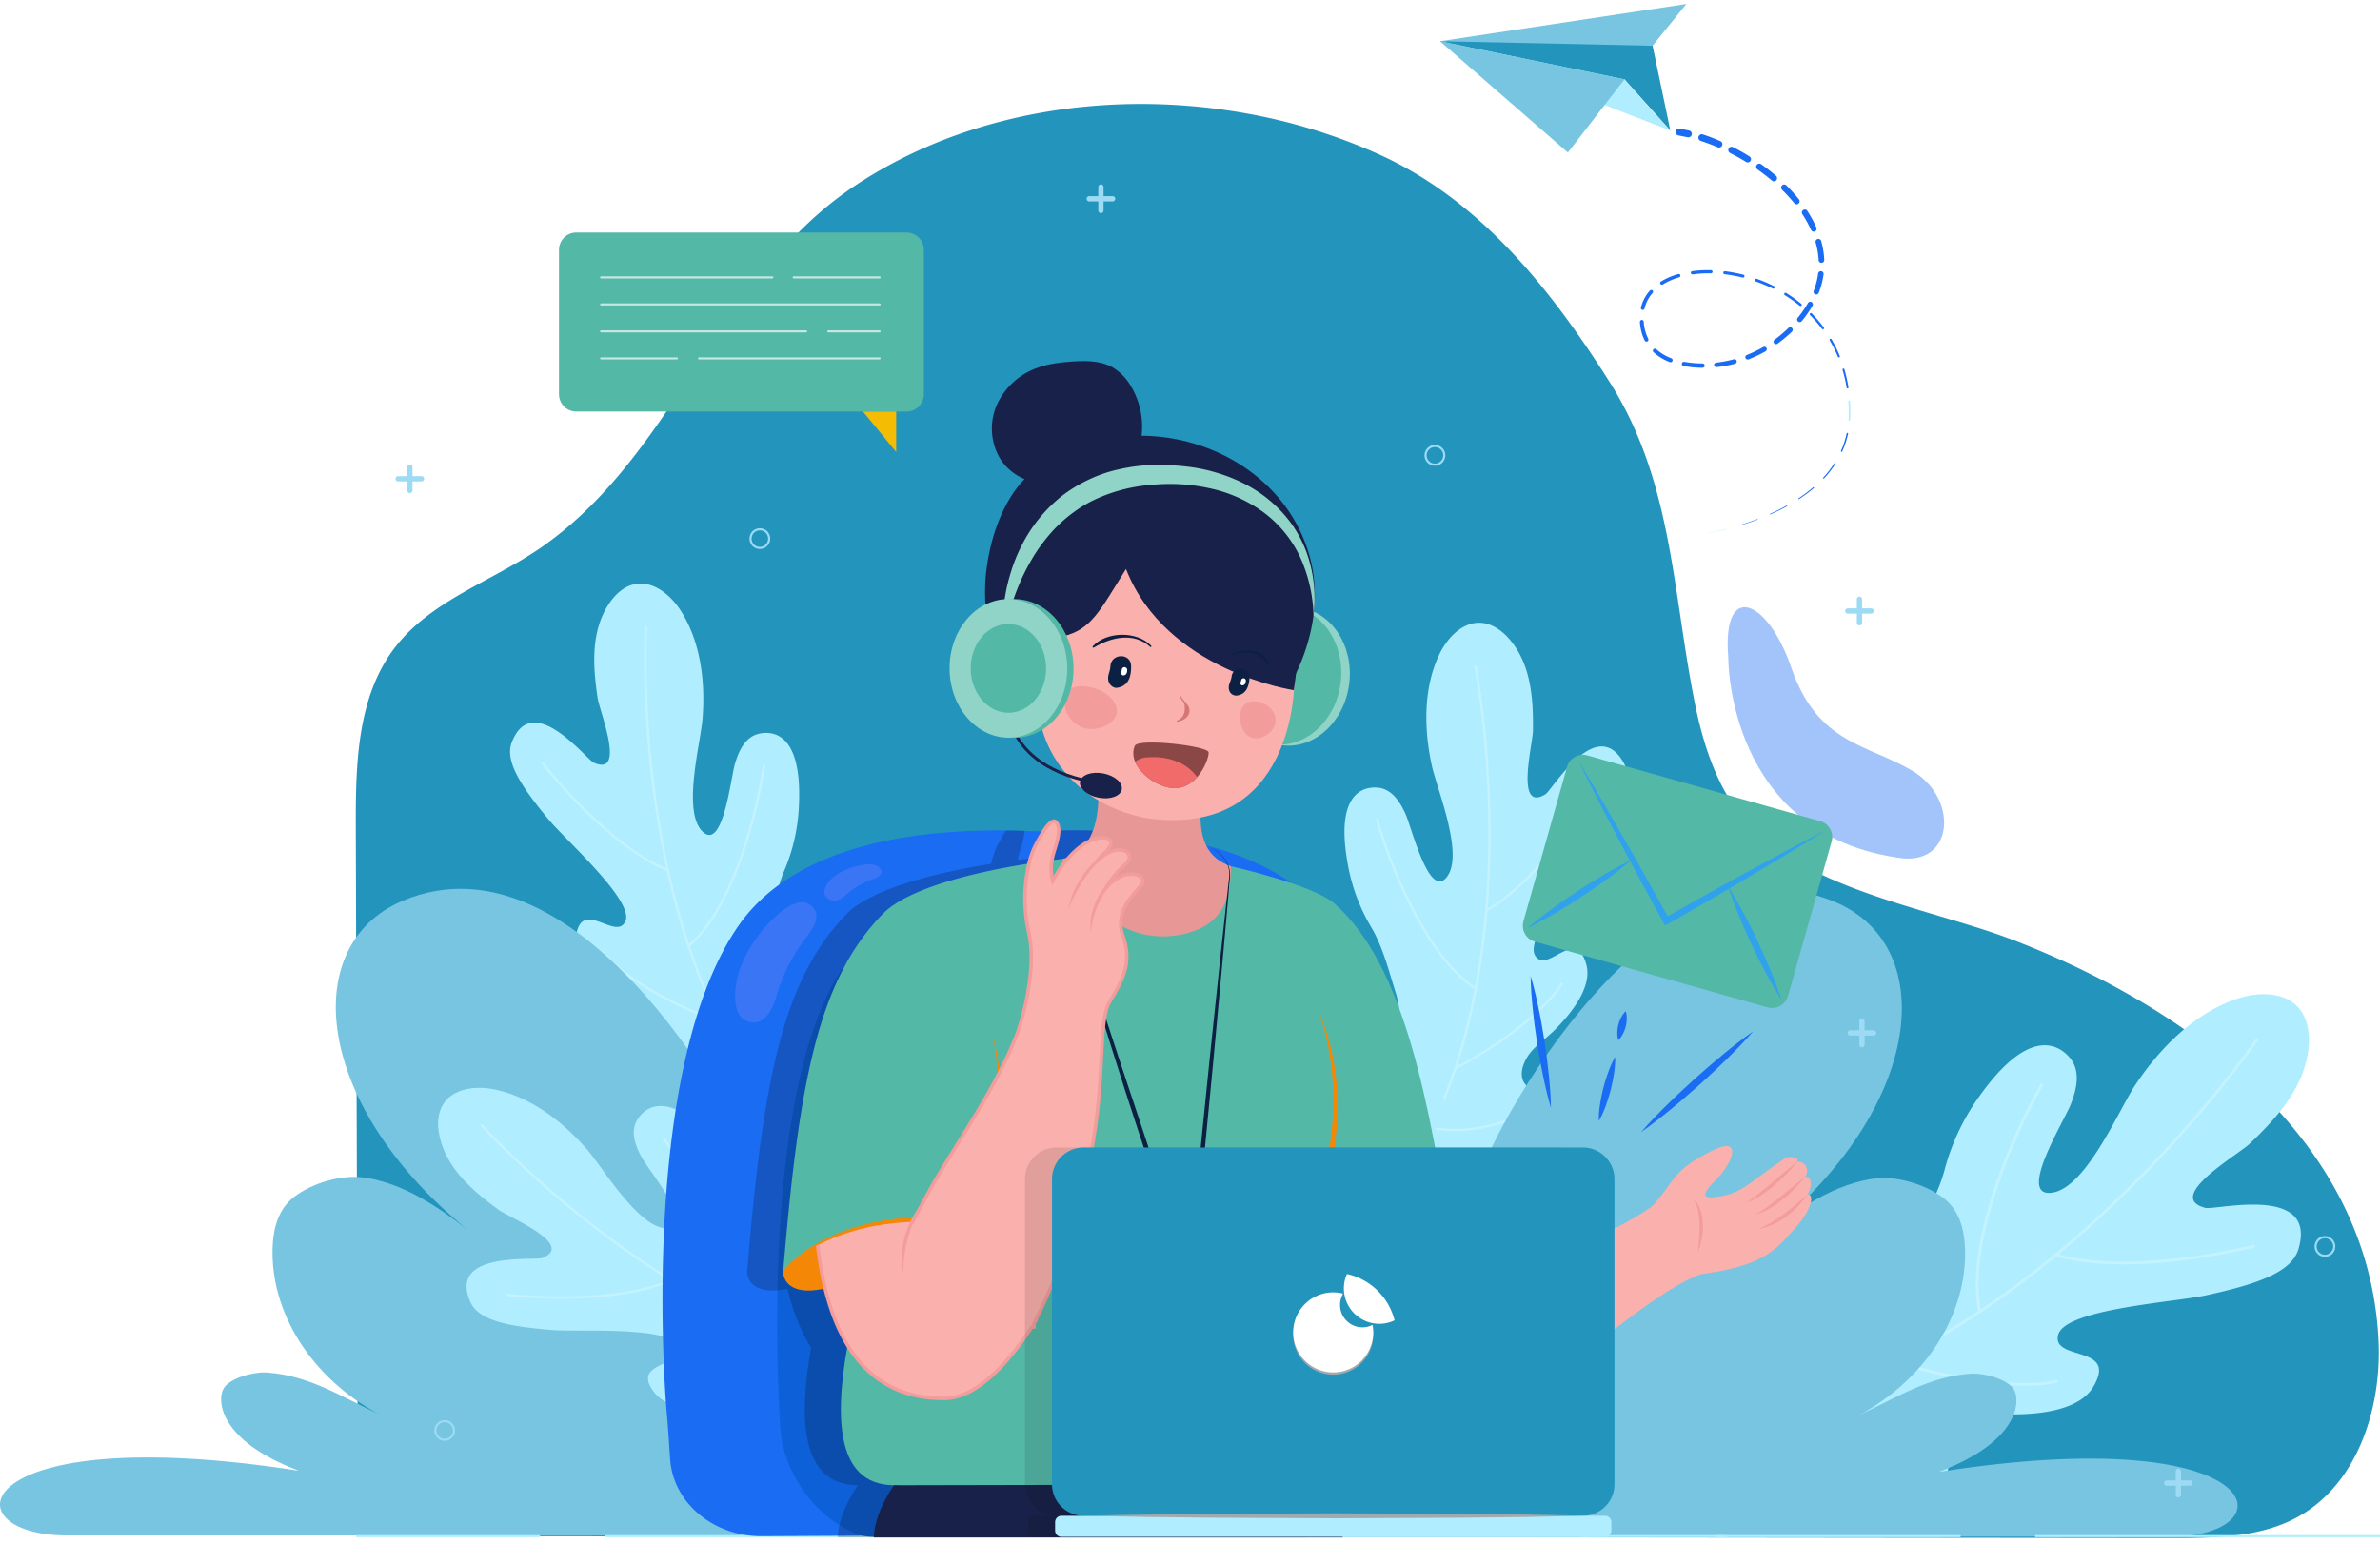 <svg xmlns="http://www.w3.org/2000/svg" xmlns:xlink="http://www.w3.org/1999/xlink" width="1125" height="730" viewBox="0 0 1125 730">
  <rect x="0" y="0" width="1125" height="730" fill="#333333" stroke="none"/>
  <defs>
    <clipPath id="clip-path">
      <rect id="Rectangle_574" data-name="Rectangle 574" width="206.689" height="202.264" fill="none"/>
    </clipPath>
    <clipPath id="clip-path-2">
      <rect id="Rectangle_575" data-name="Rectangle 575" width="106.19" height="221.76" fill="none"/>
    </clipPath>
    <clipPath id="clip-path-3">
      <rect id="Rectangle_576" data-name="Rectangle 576" width="107.288" height="219.091" fill="none"/>
    </clipPath>
    <clipPath id="clip-path-4">
      <rect id="Rectangle_577" data-name="Rectangle 577" width="188.813" height="149.167" fill="none"/>
    </clipPath>
    <clipPath id="clip-path-5">
      <rect id="Rectangle_578" data-name="Rectangle 578" width="102.323" height="118.833" fill="#1a6cf3"/>
    </clipPath>
    <clipPath id="clip-path-6">
      <rect id="Rectangle_581" data-name="Rectangle 581" width="38.446" height="56.842" fill="none"/>
    </clipPath>
    <clipPath id="clip-path-7">
      <rect id="Rectangle_582" data-name="Rectangle 582" width="26.983" height="17.219" fill="none"/>
    </clipPath>
    <clipPath id="clip-path-8">
      <rect id="Rectangle_583" data-name="Rectangle 583" width="315.946" height="334.271" fill="none"/>
    </clipPath>
    <clipPath id="clip-path-9">
      <rect id="Rectangle_586" data-name="Rectangle 586" width="265.872" height="184.085" fill="none"/>
    </clipPath>
    <clipPath id="clip-path-10">
      <rect id="Rectangle_584" data-name="Rectangle 584" width="23.949" height="23.547" fill="none"/>
    </clipPath>
    <clipPath id="clip-path-11">
      <rect id="Rectangle_585" data-name="Rectangle 585" width="37.853" height="37.838" fill="none"/>
    </clipPath>
    <clipPath id="clip-path-12">
      <path id="Path_2520" data-name="Path 2520" d="M211.549,332.4h0Z" transform="translate(-211.549 -332.399)" fill="none"/>
    </clipPath>
    <clipPath id="clip-path-13">
      <rect id="Rectangle_587" data-name="Rectangle 587" width="23.947" height="23.547" fill="none"/>
    </clipPath>
    <clipPath id="clip-path-15">
      <rect id="Rectangle_589" data-name="Rectangle 589" width="239.111" height="2.357" fill="none"/>
    </clipPath>
    <clipPath id="clip-path-16">
      <rect id="Rectangle_590" data-name="Rectangle 590" width="133.999" height="40.666" fill="none" stroke="#fff" stroke-width="1"/>
    </clipPath>
    <clipPath id="clip-Contactus_banner">
      <rect width="1125" height="730"/>
    </clipPath>
  </defs>
  <g id="Contactus_banner" clip-path="url(#clip-Contactus_banner)">
    <rect width="1125" height="730" fill="#fff"/>
    <g id="Group_985" data-name="Group 985" transform="translate(-13332.9 55.017)">
      <path id="Path_2392" data-name="Path 2392" d="M988.03,720.37a61.933,61.933,0,0,1-8.12,3.667c-12.145,4.524-25.456,5.644-38.7,5.906-3.905.1-7.811.1-11.668.1l-857.894-.929q-.5-167.776-1.024-335.528c-.071-29.528.619-61.509,18.741-84.823,17.407-22.408,46.674-31.314,69.844-47.65C222.127,216.744,241.892,133.8,306.568,90.773,359.6,55.505,427.8,45.218,490.93,56.482A266.912,266.912,0,0,1,554.3,75.961c48.1,21.765,81.179,63.891,108.779,107.255,29.576,46.46,29.79,97.444,40.078,150.047,3.429,17.622,8.573,35.244,18.479,50.222,25.956,39.244,91.347,47.984,132.806,64.01,81.941,31.648,168.216,93.491,172.336,189.863,1.357,32.172-10.383,67.772-38.744,83.013" transform="translate(13430.454 -57.998)" fill="#2394bc"/>
      <rect id="Rectangle_573" data-name="Rectangle 573" width="956.256" height="677.912" transform="translate(13501.076 -5.871)" fill="none"/>
      <path id="Path_2393" data-name="Path 2393" d="M419.948,376.992c11.564-8.082,23.542-16.622,30.2-29.059,6.165-11.528,13.762-23.911,17.029-36.568a105.8,105.8,0,0,1,16.924-35.12c23.956-33.281,37.668-22.6,42.083-17.388,4.336,5.125,4.353,12.276.464,22.113-3.129,7.911-24.394,42.066-10.159,41.823,16.474-.286,32.577-38.6,40.256-50.358,11.492-17.586,28.092-34.5,48.362-41.375,9.992-3.391,22.6-3.574,29.431,4.467,4.089,4.813,5.134,11.573,4.617,17.869-1.56,18.958-14.752,33.627-27.9,46.143-5.5,5.232-40.444,25.283-20.989,30.326,4.646,1.205,53.27-11.409,44,19.567-3.265,10.909-19.484,16.493-43.678,21.777-15.109,3.3-67.075,6.461-69.925,18.858s28.69,4.348,16.6,24.48c-6.773,11.278-26.228,13.05-38.849,12.921-6-.06-11.976-1.317-17.969-.986-7.111.391-17.341,4.384-15.9,13.24.626,3.867,3.732,7.015,4.232,10.9.507,3.946-1.893,7.842-5.17,10.1s-7.289,3.158-11.23,3.71c-25.266,3.548-51.11-5.351-72.073-19.894s-37.649-34.384-52.963-54.789" transform="translate(13785.054 186.117)" fill="#b0eeff"/>
      <g id="Group_934" data-name="Group 934" transform="translate(14194.46 435.094)" opacity="0.25">
        <g id="Group_933" data-name="Group 933">
          <g id="Group_932" data-name="Group 932" clip-path="url(#clip-path)">
            <path id="Path_2394" data-name="Path 2394" d="M557.166,237.962S478.623,352.4,368.861,397.256" transform="translate(-352.044 -236.393)" fill="none" stroke="#fff" stroke-linecap="round" stroke-linejoin="round" stroke-width="1.317"/>
            <path id="Path_2395" data-name="Path 2395" d="M501.723,278.878s-56.754,14.6-93.664,4.179" transform="translate(-297.899 -179.875)" fill="none" stroke="#fff" stroke-linecap="round" stroke-linejoin="round" stroke-width="1.317"/>
            <path id="Path_2396" data-name="Path 2396" d="M423.022,246.821c-10.778,18.677-36.41,72.754-29.345,107.312" transform="translate(-319.442 -224.156)" fill="none" stroke="#fff" stroke-linecap="round" stroke-linejoin="round" stroke-width="1.317"/>
            <path id="Path_2397" data-name="Path 2397" d="M452.8,311.181s-22.9,7.134-76.917-9.461" transform="translate(-342.347 -148.323)" fill="none" stroke="#fff" stroke-linecap="round" stroke-linejoin="round" stroke-width="1.317"/>
            <path id="Path_2398" data-name="Path 2398" d="M408.652,339.623s-28.614-6.9-46.2-31.1" transform="translate(-360.89 -138.928)" fill="none" stroke="#fff" stroke-linecap="round" stroke-linejoin="round" stroke-width="1.317"/>
          </g>
        </g>
      </g>
      <path id="Path_2399" data-name="Path 2399" d="M303.742,364.783c1.919-11.561,3.81-23.639.29-34.82-3.26-10.359-6.2-22.068-11.818-31.362A87.962,87.962,0,0,1,281.2,268.142c-5.844-33.562,8.468-35.5,14.128-35.091,5.563.4,9.821,4.546,13.4,12.573,2.879,6.456,10.8,38.932,18.929,30.336,9.406-9.949-3.989-41.773-6.506-53.168-3.767-17.043-4.165-36.729,3.532-52.763,3.793-7.9,11.011-15.5,19.755-14.881,5.234.369,9.856,3.677,13.292,7.644,10.354,11.942,11.4,28.3,11.187,43.383-.088,6.306-8.487,38.708,5.813,30.088,3.415-2.06,24.18-38.265,37.187-14.759,4.582,8.28-1.529,21.156-12.45,38.594-6.82,10.89-35.144,43.583-29.438,52.482s19.255-14.512,24.187,4.365c2.76,10.575-7.494,23.161-14.9,30.578-3.524,3.529-7.742,6.346-11.028,10.1-3.9,4.451-7.475,12.845-1.381,17.138,2.662,1.874,6.337,1.86,8.935,3.822,2.638,1.993,3.555,5.682,3,8.942s-2.362,6.163-4.325,8.825c-12.573,17.065-32.879,27.242-53.7,31.236S278.52,429.96,257.5,427.2" transform="translate(13688.594 84.261)" fill="#b0eeff"/>
      <g id="Group_937" data-name="Group 937" transform="translate(13982.539 258.715)" opacity="0.25">
        <g id="Group_936" data-name="Group 936">
          <g id="Group_935" data-name="Group 935" clip-path="url(#clip-path-2)">
            <path id="Path_2400" data-name="Path 2400" d="M301.475,163.783s22.313,113.141-14.833,204.389" transform="translate(-253.694 -162.478)" fill="none" stroke="#fff" stroke-linecap="round" stroke-linejoin="round" stroke-width="1.094"/>
            <path id="Path_2401" data-name="Path 2401" d="M346.985,187.883s-24.311,42.185-51.948,58.049" transform="translate(-242.098 -129.188)" fill="none" stroke="#fff" stroke-linecap="round" stroke-linejoin="round" stroke-width="1.094"/>
            <path id="Path_2402" data-name="Path 2402" d="M273.353,194.252c4.827,17.255,22.046,63.9,46.671,79.786" transform="translate(-272.05 -120.391)" fill="none" stroke="#fff" stroke-linecap="round" stroke-linejoin="round" stroke-width="1.094"/>
            <path id="Path_2403" data-name="Path 2403" d="M339.176,226.75S330.1,244.5,288.859,266.928" transform="translate(-250.632 -75.501)" fill="none" stroke="#fff" stroke-linecap="round" stroke-linejoin="round" stroke-width="1.094"/>
            <path id="Path_2404" data-name="Path 2404" d="M330.412,251.615S309.685,264.6,285.1,260.974" transform="translate(-255.827 -41.154)" fill="none" stroke="#fff" stroke-linecap="round" stroke-linejoin="round" stroke-width="1.094"/>
          </g>
        </g>
      </g>
      <path id="Path_2405" data-name="Path 2405" d="M319.635,346.318c4.655-21.715,83.713-168.678,168.931-132.43,50.62,21.532,41.516,100.82-37.551,160.72,15.519-12.361,33.441-26.38,54.616-29.843,11.44-1.869,25.44,2.467,34.01,8.982,7.625,5.8,9.866,14.955,10.218,23.5,1.281,31.069-18.384,62.171-50.024,79.119,17.488-8.047,32.641-18.124,52.6-19.536,6.484-.46,17.477,2.6,20.479,7.356,3.265,5.179,3.036,24.587-35.46,39.08,156.919-24.511,166.073,30.581,109.667,30.581H274.352" transform="translate(13711.869 157.543)" fill="#77c5e1"/>
      <path id="Path_2406" data-name="Path 2406" d="M228.382,349.956c-3.446-11.2-6.93-22.918-4.934-34.47,1.85-10.7,3.2-22.7,7.53-32.657a87.954,87.954,0,0,0,6.856-31.657c1.312-34.043-13.128-34.053-18.684-32.893-5.46,1.141-9.125,5.815-11.6,14.247-1.993,6.782-5.513,40.028-14.714,32.593-10.649-8.606-1.619-41.935-.645-53.563,1.46-17.393-.774-36.956-10.54-51.82-4.815-7.325-12.981-13.888-21.563-12.109-5.139,1.062-9.278,4.958-12.157,9.347-8.666,13.216-7.52,29.569-5.3,44.488.929,6.237,13.578,37.23-1.746,30.593-3.66-1.584-29.069-34.7-38.825-9.663-3.434,8.816,4.339,20.76,17.491,36.587,8.211,9.882,40.642,38.506,36.175,48.086s-21.02-11.814-23.387,7.554c-1.326,10.849,10.516,21.951,18.848,28.316,3.965,3.027,8.518,5.256,12.278,8.535,4.458,3.891,9.118,11.733,3.653,16.8-2.388,2.215-6.032,2.691-8.344,4.982-2.35,2.327-2.767,6.106-1.776,9.259s3.162,5.8,5.463,8.173c14.738,15.233,36.217,22.611,57.383,23.792s42.235-3.286,62.7-8.832" transform="translate(13472.755 73.513)" fill="#b0eeff"/>
      <g id="Group_940" data-name="Group 940" transform="translate(13588.031 239.9)" opacity="0.25">
        <g id="Group_939" data-name="Group 939">
          <g id="Group_938" data-name="Group 938" clip-path="url(#clip-path-3)">
            <path id="Path_2407" data-name="Path 2407" d="M128.438,155.881s-7.018,115.108,41.971,200.581" transform="translate(-78.197 -154.578)" fill="none" stroke="#fff" stroke-linecap="round" stroke-linejoin="round" stroke-width="1.094"/>
            <path id="Path_2408" data-name="Path 2408" d="M107.685,182.965s29.721,38.565,59.228,50.6" transform="translate(-106.382 -117.167)" fill="none" stroke="#fff" stroke-linecap="round" stroke-linejoin="round" stroke-width="1.094"/>
            <path id="Path_2409" data-name="Path 2409" d="M172.3,183.474c-2.481,17.743-13.324,66.27-35.61,85.3" transform="translate(-66.316 -116.464)" fill="none" stroke="#fff" stroke-linecap="round" stroke-linejoin="round" stroke-width="1.094"/>
            <path id="Path_2410" data-name="Path 2410" d="M119.672,220.569s11.361,16.376,55.228,33.105" transform="translate(-89.825 -65.224)" fill="none" stroke="#fff" stroke-linecap="round" stroke-linejoin="round" stroke-width="1.094"/>
            <path id="Path_2411" data-name="Path 2411" d="M128.8,244.43s22.272,10.1,46.157,3.229" transform="translate(-77.217 -32.264)" fill="none" stroke="#fff" stroke-linecap="round" stroke-linejoin="round" stroke-width="1.094"/>
          </g>
        </g>
      </g>
      <path id="Path_2412" data-name="Path 2412" d="M359.1,346.088c-4.656-21.715-83.713-168.681-168.931-132.43-50.62,21.532-41.516,100.82,37.551,160.72C212.2,362.014,194.276,348,173.1,344.535c-11.44-1.869-25.44,2.467-34.01,8.982-7.623,5.8-9.866,14.955-10.218,23.5-1.281,31.069,18.384,62.172,50.022,79.119-17.486-8.046-32.641-18.124-52.6-19.536-6.484-.46-17.477,2.6-20.479,7.356-3.265,5.179-3.036,24.587,35.46,39.08C-15.643,458.522-24.8,513.613,31.61,513.613H404.379" transform="translate(13332.9 157.224)" fill="#77c5e1"/>
      <path id="Path_2413" data-name="Path 2413" d="M281.81,347.794c-10.416-5.375-21.225-11.083-28.081-20.589-6.353-8.809-13.978-18.165-18.069-28.226a87.881,87.881,0,0,0-17.822-27.047c-23.408-24.756-33.517-14.443-36.575-9.661-3.005,4.7-2.229,10.587,2.062,18.257,3.451,6.17,24.742,31.943,12.992,33.315-13.6,1.588-31.1-28.178-38.72-37.011-11.409-13.212-26.949-25.3-44.4-28.721-8.6-1.686-19-.443-23.739,6.934-2.834,4.415-2.948,10.1-1.826,15.224,3.381,15.44,15.869,26.061,28.081,34.91,5.108,3.7,36.1,16.345,20.641,22.651-3.693,1.507-45.128-3.5-34.067,20.982,3.9,8.62,17.869,11.423,38.377,13.1,12.807,1.048,55.947-2.1,59.666,7.794s-23.144,6.756-10.964,21.994c6.825,8.537,23.042,7.844,33.419,6.344,4.936-.714,9.716-2.41,14.688-2.8,5.9-.462,14.764,1.693,14.562,9.144-.091,3.255-2.3,6.191-2.279,9.447.017,3.308,2.427,6.249,5.375,7.746s6.351,1.793,9.659,1.815c21.2.126,41.494-10.061,57.147-24.359s27.2-32.476,37.551-50.975" transform="translate(13453.031 211.803)" fill="#b0eeff"/>
      <g id="Group_943" data-name="Group 943" transform="translate(13559.321 475.698)" opacity="0.25">
        <g id="Group_942" data-name="Group 942">
          <g id="Group_941" data-name="Group 941" clip-path="url(#clip-path-4)">
            <path id="Path_2414" data-name="Path 2414" d="M95.629,254.9s77.338,85.544,172.684,110.338" transform="translate(-94.326 -253.598)" fill="none" stroke="#fff" stroke-linecap="round" stroke-linejoin="round" stroke-width="1.094"/>
            <path id="Path_2415" data-name="Path 2415" d="M100.6,292.548s48.353,5.741,77.593-6.92" transform="translate(-87.454 -211.155)" fill="none" stroke="#fff" stroke-linecap="round" stroke-linejoin="round" stroke-width="1.094"/>
            <path id="Path_2416" data-name="Path 2416" d="M131.722,257.478c10.942,14.188,38.032,55.882,36.039,85.12" transform="translate(-44.47 -250.039)" fill="none" stroke="#fff" stroke-linecap="round" stroke-linejoin="round" stroke-width="1.094"/>
            <path id="Path_2417" data-name="Path 2417" d="M135.86,315.733s19.651,3.339,62.291-16.3" transform="translate(-38.754 -192.09)" fill="none" stroke="#fff" stroke-linecap="round" stroke-linejoin="round" stroke-width="1.094"/>
            <path id="Path_2418" data-name="Path 2418" d="M159.295,334.268s22.8-8.851,34.6-30.721" transform="translate(-6.383 -186.403)" fill="none" stroke="#fff" stroke-linecap="round" stroke-linejoin="round" stroke-width="1.094"/>
          </g>
        </g>
      </g>
      <g id="Group_946" data-name="Group 946" transform="translate(14149.546 232.039)" opacity="0.4">
        <g id="Group_945" data-name="Group 945">
          <g id="Group_944" data-name="Group 944" clip-path="url(#clip-path-5)">
            <path id="Path_2419" data-name="Path 2419" d="M343.238,175.97s-.791,83.915,82.2,94.745c24.468,2.56,26.43-28.259,5.094-41.156s-45.031-12.495-57.592-49.153c-11.025-32.174-32.805-41.347-29.7-4.436" transform="translate(-342.938 -152.033)" fill="#1a6cf3"/>
          </g>
        </g>
      </g>
      <path id="Path_2420" data-name="Path 2420" d="M334.04,60.287l4.208.838.1.019a1.633,1.633,0,0,0,.648-3.2l-4.408-.907a1.647,1.647,0,0,0-.664,3.227l.01,0Z" transform="translate(13792.339 -51.261)" fill="#1a6cf3"/>
      <path id="Path_2421" data-name="Path 2421" d="M338.23,61.28c2.729.874,5.42,1.886,8.063,3.015a1.583,1.583,0,0,0,1.253-2.908c-2.722-1.181-5.5-2.248-8.323-3.174a1.613,1.613,0,0,0-1,3.065Z" transform="translate(13798.557 -49.701)" fill="#1a6cf3"/>
      <path id="Path_2422" data-name="Path 2422" d="M343.925,63.579q3.851,1.943,7.534,4.2a1.531,1.531,0,0,0,1.61-2.605q-3.772-2.347-7.73-4.379a1.56,1.56,0,1,0-1.424,2.777Z" transform="translate(13806.785 -46.257)" fill="#1a6cf3"/>
      <path id="Path_2423" data-name="Path 2423" d="M349.233,66.716q3.529,2.486,6.83,5.27a1.48,1.48,0,0,0,1.919-2.253q-3.376-2.9-7-5.479a1.51,1.51,0,0,0-1.755,2.458Z" transform="translate(13814.419 -41.633)" fill="#1a6cf3"/>
      <path id="Path_2424" data-name="Path 2424" d="M353.989,70.614a76.811,76.811,0,0,1,5.791,6.349A1.428,1.428,0,0,0,362,75.169a78.759,78.759,0,0,0-5.965-6.63,1.458,1.458,0,1,0-2.057,2.067Z" transform="translate(13821.27 -35.91)" fill="#1a6cf3"/>
      <path id="Path_2425" data-name="Path 2425" d="M357.9,75.271a53.2,53.2,0,0,1,4.12,7.468,1.377,1.377,0,0,0,2.517-1.117,56.13,56.13,0,0,0-4.279-7.887,1.407,1.407,0,1,0-2.362,1.529Z" transform="translate(13826.953 -29.037)" fill="#1a6cf3"/>
      <path id="Path_2426" data-name="Path 2426" d="M360.44,80.654a37.781,37.781,0,0,1,1.4,8.325,1.326,1.326,0,0,0,2.648-.129,40.217,40.217,0,0,0-1.436-8.925,1.355,1.355,0,1,0-2.612.719Z" transform="translate(13830.712 -20.974)" fill="#1a6cf3"/>
      <path id="Path_2427" data-name="Path 2427" d="M362.149,86.46a36.09,36.09,0,0,1-2.081,8.177,1.275,1.275,0,0,0,2.379.917,38.919,38.919,0,0,0,2.288-8.747,1.3,1.3,0,0,0-2.584-.357Z" transform="translate(13830.152 -12.138)" fill="#1a6cf3"/>
      <path id="Path_2428" data-name="Path 2428" d="M361.856,92.017a50.619,50.619,0,0,1-4.867,7.018,1.225,1.225,0,0,0,1.888,1.56,53.471,53.471,0,0,0,5.151-7.33,1.252,1.252,0,0,0-2.167-1.255Z" transform="translate(13825.634 -3.767)" fill="#1a6cf3"/>
      <path id="Path_2429" data-name="Path 2429" d="M359.08,96.791a59.465,59.465,0,0,1-6.549,5.548,1.168,1.168,0,0,0,1.372,1.891,61.627,61.627,0,0,0,6.851-5.72,1.2,1.2,0,0,0-1.667-1.726Z" transform="translate(13819.198 3.225)" fill="#1a6cf3"/>
      <path id="Path_2430" data-name="Path 2430" d="M354.884,100.483a58.947,58.947,0,0,1-7.737,3.724,1.113,1.113,0,0,0,.807,2.074,61.067,61.067,0,0,0,8.063-3.808,1.146,1.146,0,0,0-1.126-2Z" transform="translate(13811.445 8.589)" fill="#1a6cf3"/>
      <path id="Path_2431" data-name="Path 2431" d="M349.606,102.831a57.068,57.068,0,0,1-8.437,1.61,1.058,1.058,0,0,0,.231,2.1,59.188,59.188,0,0,0,8.766-1.607,1.089,1.089,0,1,0-.553-2.107Z" transform="translate(13802.869 11.99)" fill="#1a6cf3"/>
      <path id="Path_2432" data-name="Path 2432" d="M343.561,104.079a48.473,48.473,0,0,1-8.535-.748,1.005,1.005,0,0,0-.369,1.976,50.3,50.3,0,0,0,8.892.841,1.035,1.035,0,1,0,.021-2.069Z" transform="translate(13794.041 12.709)" fill="#1a6cf3"/>
      <path id="Path_2433" data-name="Path 2433" d="M336.838,105.247a22.544,22.544,0,0,1-7.161-4.3.954.954,0,0,0-1.293,1.4,24.427,24.427,0,0,0,7.742,4.727.983.983,0,0,0,.719-1.829Z" transform="translate(13786.085 9.098)" fill="#1a6cf3"/>
      <path id="Path_2434" data-name="Path 2434" d="M329.443,103.9a20.81,20.81,0,0,1-2.122-8.056.9.9,0,0,0-1.8.117,22.571,22.571,0,0,0,2.26,8.782.93.93,0,1,0,1.662-.836Z" transform="translate(13782.55 1.225)" fill="#1a6cf3"/>
      <path id="Path_2435" data-name="Path 2435" d="M327.451,97.781a16.75,16.75,0,0,1,3.808-7.315.846.846,0,0,0-.071-1.2.855.855,0,0,0-1.2.071,18.464,18.464,0,0,0-4.248,8.037.879.879,0,1,0,1.707.417Z" transform="translate(13782.817 -6.985)" fill="#1a6cf3"/>
      <path id="Path_2436" data-name="Path 2436" d="M330.81,90.837a31.884,31.884,0,0,1,7.8-3.41.8.8,0,0,0-.445-1.526,33.41,33.41,0,0,0-8.225,3.531.826.826,0,1,0,.86,1.41Z" transform="translate(13788.11 -11.388)" fill="#1a6cf3"/>
      <path id="Path_2437" data-name="Path 2437" d="M336.513,87.125a55.394,55.394,0,0,1,8.616-.507.743.743,0,0,0,.031-1.486,57.108,57.108,0,0,0-8.856.46.773.773,0,0,0,.2,1.534Z" transform="translate(13796.517 -12.429)" fill="#1a6cf3"/>
      <path id="Path_2438" data-name="Path 2438" d="M342.709,86.763a69.033,69.033,0,0,1,8.523,1.567.691.691,0,0,0,.338-1.341,71.093,71.093,0,0,0-8.687-1.655.72.72,0,1,0-.179,1.429Z" transform="translate(13805.411 -12.134)" fill="#1a6cf3"/>
      <path id="Path_2439" data-name="Path 2439" d="M348.8,88.12a71.037,71.037,0,0,1,8,3.343.638.638,0,0,0,.567-1.143,71.769,71.769,0,0,0-8.127-3.46.667.667,0,1,0-.448,1.257Z" transform="translate(13814.081 -10.072)" fill="#1a6cf3"/>
      <path id="Path_2440" data-name="Path 2440" d="M354.461,90.752a65.977,65.977,0,0,1,7.075,5.02.585.585,0,0,0,.741-.9,67.225,67.225,0,0,0-7.168-5.16.615.615,0,1,0-.65,1.043Z" transform="translate(13822.119 -6.217)" fill="#1a6cf3"/>
      <path id="Path_2441" data-name="Path 2441" d="M359.384,94.588a61.517,61.517,0,0,1,5.68,6.558.532.532,0,0,0,.852-.636,62.606,62.606,0,0,0-5.732-6.715.563.563,0,0,0-.8.791Z" transform="translate(13829.099 -0.67)" fill="#1a6cf3"/>
      <path id="Path_2442" data-name="Path 2442" d="M363.232,99.505a61.362,61.362,0,0,1,3.879,7.768.48.48,0,0,0,.888-.364,62.237,62.237,0,0,0-3.889-7.92.51.51,0,1,0-.881.514Z" transform="translate(13834.543 6.386)" fill="#1a6cf3"/>
      <path id="Path_2443" data-name="Path 2443" d="M365.748,105.241a68.807,68.807,0,0,1,1.953,8.475.427.427,0,0,0,.843-.136,69.52,69.52,0,0,0-1.919-8.6.457.457,0,0,0-.876.257Z" transform="translate(13838.09 14.559)" fill="#1a6cf3"/>
      <path id="Path_2444" data-name="Path 2444" d="M366.885,111.439a63.5,63.5,0,0,1,.119,8.7.375.375,0,0,0,.341.4.381.381,0,0,0,.4-.35,63.584,63.584,0,0,0-.057-8.809.4.4,0,1,0-.8.04v.019Z" transform="translate(13839.686 23.321)" fill="#b0eeff"/>
      <path id="Path_2445" data-name="Path 2445" d="M368.129,117.7a42.619,42.619,0,0,1-2.686,8.251.318.318,0,0,0,.581.26,43.251,43.251,0,0,0,2.786-8.361.349.349,0,1,0-.681-.152Z" transform="translate(13837.657 32.205)" fill="#1a6cf3"/>
      <path id="Path_2446" data-name="Path 2446" d="M367.258,123.5a48.911,48.911,0,0,1-5.318,6.884.262.262,0,0,0,.383.357,49.573,49.573,0,0,0,5.429-6.925.294.294,0,0,0-.493-.319Z" transform="translate(13832.759 40.404)" fill="#1a6cf3"/>
      <path id="Path_2447" data-name="Path 2447" d="M364.016,128.249a68.563,68.563,0,0,1-6.961,5.263.206.206,0,0,0,.226.345,69.613,69.613,0,0,0,7.044-5.244.238.238,0,1,0-.307-.364Z" transform="translate(13825.98 47.076)" fill="#1a6cf3"/>
      <path id="Path_2448" data-name="Path 2448" d="M359.242,131.869c-2.546,1.417-5.163,2.712-7.823,3.9a.148.148,0,0,0-.079.2.155.155,0,0,0,.2.079q4.019-1.761,7.875-3.86a.182.182,0,1,0-.174-.319Z" transform="translate(13818.196 52.12)" fill="#1a6cf3"/>
      <path id="Path_2449" data-name="Path 2449" d="M353.658,134.55q-4.09,1.561-8.275,2.846a.092.092,0,0,0-.062.119.088.088,0,0,0,.114.062q4.2-1.261,8.313-2.789a.131.131,0,0,0,.071-.164A.126.126,0,0,0,353.658,134.55Z" transform="translate(13809.892 55.846)" fill="#1a6cf3"/>
      <path id="Path_2450" data-name="Path 2450" d="M347.66,136.5l-8.53,1.977a.04.04,0,1,0,.014.079l8.551-1.917a.071.071,0,1,0-.031-.138Z" transform="translate(13801.3 58.543)" fill="#b0eeff"/>
      <path id="Path_2451" data-name="Path 2451" d="M338.911,137.817l-4.353.593,4.358-.562a.016.016,0,0,0,.014-.017C338.928,137.822,338.921,137.815,338.911,137.817Z" transform="translate(13795.032 60.369)" fill="#b0eeff"/>
      <path id="Path_2452" data-name="Path 2452" d="M358.941,38.423c-.343-.362,27.392,5.129,27.392,5.129l8.394,40.092-21.687-24.2-31.15,5.377L285.832,41.426Z" transform="translate(13727.727 -76.949)" fill="#2394bc"/>
      <path id="Path_2453" data-name="Path 2453" d="M285.832,39.674l108.9,42.218-21.689-24.2Z" transform="translate(13727.725 -75.198)" fill="#b0eeff"/>
      <path id="Path_2454" data-name="Path 2454" d="M285.832,49.894,402.292,32.275,386.335,52.021l-100.5-2.127L373.04,67.911l-26.754,34.6Z" transform="translate(13727.725 -85.418)" fill="#77c5e1"/>
      <rect id="Rectangle_579" data-name="Rectangle 579" width="194.013" height="251.922" transform="translate(14013.556 -53.143)" fill="none"/>
      <line id="Line_94" data-name="Line 94" x2="194.037" transform="translate(14295.264 671.17)" fill="none" stroke="#b0eeff" stroke-linecap="round" stroke-linejoin="round" stroke-width="1"/>
      <line id="Line_95" data-name="Line 95" x2="115.063" transform="translate(14144.201 671.17)" fill="none" stroke="#b0eeff" stroke-linecap="round" stroke-linejoin="round" stroke-width="1"/>
      <line id="Line_96" data-name="Line 96" x2="529.603" transform="translate(13619.197 671.17)" fill="none" stroke="#b0eeff" stroke-linecap="round" stroke-linejoin="round" stroke-width="1"/>
      <line id="Line_97" data-name="Line 97" x2="86.013" transform="translate(13501.684 671.17)" fill="none" stroke="#b0eeff" stroke-linecap="round" stroke-linejoin="round" stroke-width="1"/>
      <path id="Path_2455" data-name="Path 2455" d="M227.969,73.622H223.7V69.355a1.247,1.247,0,1,0-2.493,0v4.267h-4.267a1.248,1.248,0,1,0,0,2.5h4.267v4.265a1.247,1.247,0,1,0,2.493,0V76.118h4.267a1.248,1.248,0,0,0,0-2.5" transform="translate(13630.842 -35.923)" fill="#9ddbf4"/>
      <path id="Path_2456" data-name="Path 2456" d="M379.032,239.218h-4.267v-4.267a1.247,1.247,0,1,0-2.493,0v4.267H368a1.248,1.248,0,0,0,0,2.5h4.267v4.265a1.247,1.247,0,1,0,2.493,0v-4.265h4.267a1.248,1.248,0,0,0,0-2.5" transform="translate(13839.507 192.818)" fill="#9ddbf4"/>
      <path id="Path_2457" data-name="Path 2457" d="M441.845,328.575h-4.267v-4.267a1.247,1.247,0,1,0-2.493,0v4.267h-4.267a1.248,1.248,0,1,0,0,2.5h4.267v4.265a1.247,1.247,0,1,0,2.493,0v-4.265h4.267a1.248,1.248,0,1,0,0-2.5" transform="translate(13926.272 316.249)" fill="#9ddbf4"/>
      <path id="Path_2458" data-name="Path 2458" d="M90.792,129.211H86.527v-4.267a1.248,1.248,0,1,0-2.5,0v4.267H79.764a1.248,1.248,0,1,0,0,2.5h4.267v4.265a1.248,1.248,0,0,0,2.5,0v-4.265h4.265a1.248,1.248,0,0,0,0-2.5" transform="translate(13441.356 40.864)" fill="#9ddbf4"/>
      <path id="Path_2459" data-name="Path 2459" d="M378.539,155.456h-4.267v-4.267a1.247,1.247,0,1,0-2.493,0v4.267h-4.267a1.248,1.248,0,1,0,0,2.5h4.267v4.265a1.247,1.247,0,1,0,2.493,0v-4.265h4.267a1.248,1.248,0,0,0,0-2.5" transform="translate(13838.826 77.116)" fill="#9ddbf4"/>
      <path id="Path_2460" data-name="Path 2460" d="M291.806,124.44a4.414,4.414,0,1,1-4.415-4.413A4.416,4.416,0,0,1,291.806,124.44Z" transform="translate(13723.784 35.796)" fill="none" stroke="#9ddbf4" stroke-miterlimit="10" stroke-width="1"/>
      <path id="Path_2461" data-name="Path 2461" d="M468.47,281.492a4.413,4.413,0,1,1-4.413-4.413A4.414,4.414,0,0,1,468.47,281.492Z" transform="translate(13967.816 252.734)" fill="none" stroke="#9ddbf4" stroke-miterlimit="10" stroke-width="1"/>
      <circle id="Ellipse_45" data-name="Ellipse 45" cx="4.413" cy="4.413" r="4.413" transform="translate(13686.764 202.895) rotate(-76.718)" fill="none" stroke="#9ddbf4" stroke-miterlimit="10" stroke-width="1"/>
      <circle id="Ellipse_46" data-name="Ellipse 46" cx="4.413" cy="4.413" r="4.413" transform="translate(13538.674 616.804)" fill="none" stroke="#9ddbf4" stroke-miterlimit="10" stroke-width="1"/>
      <rect id="Rectangle_580" data-name="Rectangle 580" width="1379.322" height="882.967" transform="translate(13501.684 -130)" fill="none"/>
      <path id="Path_2462" data-name="Path 2462" d="M484.913,429.538c-.024,1.024-.048,2.072-.071,3.072-.4,20.146-1.5,35.148-2.024,40.768,0,.072-.024.167-.024.214a38.581,38.581,0,0,1-.881,5.31c-2.024,8.739-6.953,17.955-14.145,26.052a73.344,73.344,0,0,1-32.41,21.17c-.5.167-1.048.31-1.643.452a77.745,77.745,0,0,1-10.978,1.715h-.048c-3.239.357-6.882.619-10.835.833-2.691.143-5.5.286-8.43.381-1.286.048-2.6.1-3.953.143-.024,0-.048-.024-.071,0-7.192.214-15,.286-23.146.286-21.551,0-45.459-.619-66.367-1.333-1.1-.048-2.191-.048-3.262,0-13.192.428-35.386.738-60.366.976H246c-6.549.071-13.264.143-20.075.167H225.8c-.333,0-.643,0-.952.024-2.762.024-5.572.024-8.358.048h-2.1c-12.169.071-24.409.143-36.053.19-22.861.071-41.792-15.86-43.221-36.315-.643-9.287-1.143-17.241-1.429-20.1-1.929-19.932-11.621-167.24,33.886-232.393,19.384-27.719,54.961-39.125,89.442-43.078,2.1-.238,4.191-.452,6.263-.619a300.285,300.285,0,0,1,30.552-1.119c2.977.024,5.906.1,8.739.214,1.167.024,2.334.071,3.477.119,1.476.048,2.929.048,4.382,0,2.429-.119,4.906-.214,7.477-.286a289.772,289.772,0,0,1,52.056,3.143,173.8,173.8,0,0,1,33.624,8.644c1.786.667,3.548,1.357,5.287,2.119,16.05,6.811,30.147,16.717,40.054,30.862,21.146,30.267,30.362,78.3,33.982,123.043.81,9.859,1.334,19.574,1.667,28.909.119,3.215.191,6.358.262,9.478.19,9.573.19,18.646.071,26.909" transform="translate(13514.554 141.196)" fill="#1a6cf3"/>
      <path id="Path_2463" data-name="Path 2463" d="M399.495,249.721c-22.863-39.1-75-43-108.681-40.952-33.677-2.048-85.818,1.855-108.681,40.952-35.16,60.119-27.68,196.056-26.183,214.435S171.66,504.7,192.6,512.632c12.728,4.82,62.6-7.118,99.089-8.673,36.491,1.555,84.6,13.493,97.329,8.673,20.946-7.93,35.16-30.1,36.656-48.476s8.975-154.317-26.183-214.435" transform="translate(13545.981 157.779)" fill="#0e60d8"/>
      <g id="Group_954" data-name="Group 954" transform="translate(13680.396 371.491)" opacity="0.3" style="mix-blend-mode: screen;isolation: isolate">
        <g id="Group_953" data-name="Group 953">
          <g id="Group_952" data-name="Group 952" clip-path="url(#clip-path-6)">
            <path id="Path_2464" data-name="Path 2464" d="M165.8,216.621c-11.507,10.271-21.146,26.333-19.736,41.228.336,3.56,1.753,7.556,5.422,8.942,8.368,3.16,12.223-6.015,13.871-11.607a86.1,86.1,0,0,1,11.447-24.3c3.162-4.632,11.037-12.33,5.839-17.938-4.589-4.953-11.3-1.269-16.843,3.679" transform="translate(-145.927 -210.593)" fill="#8589f7"/>
          </g>
        </g>
      </g>
      <g id="Group_957" data-name="Group 957" transform="translate(13722.513 353.574)" opacity="0.3" style="mix-blend-mode: screen;isolation: isolate">
        <g id="Group_956" data-name="Group 956">
          <g id="Group_955" data-name="Group 955" clip-path="url(#clip-path-7)">
            <path id="Path_2465" data-name="Path 2465" d="M181.451,203.39c-7.565,1.314-15.333,5.187-17.5,11.026a3.868,3.868,0,0,0,.924,4.5c3.465,2.991,7.1.422,8.97-1.3a35.75,35.75,0,0,1,10.225-6.539c2.427-1.034,7.732-2.184,6.28-5.4-1.281-2.836-5.253-2.927-8.9-2.293" transform="translate(-163.612 -203.071)" fill="#8589f7"/>
          </g>
        </g>
      </g>
      <g id="Group_960" data-name="Group 960" transform="translate(13686.069 337.527)" opacity="0.2" style="mix-blend-mode: multiply;isolation: isolate">
        <g id="Group_959" data-name="Group 959">
          <g id="Group_958" data-name="Group 958" clip-path="url(#clip-path-8)">
            <path id="Path_2466" data-name="Path 2466" d="M459.778,393.842c.572-.238,1.1-.476,1.6-.691a29.024,29.024,0,0,0,2.881-1.476c-1.477-9.192-2.977-18.36-4.548-27.433-9.6-55.866-21.98-107.612-50.532-133.068C398.84,221.935,360,213.314,360,213.314l.119.286h-.143c0-.1.024-.19.024-.286-.452-.143-.881-.333-1.31-.5a15.2,15.2,0,0,0-8.311-8.216,15.206,15.206,0,0,1,8,8.1,18.934,18.934,0,0,1-11.621-13.121,289.771,289.771,0,0,0-52.056-3.143,25.626,25.626,0,0,1-1.977,4.263,33.433,33.433,0,0,0-10.645,8.692,16.728,16.728,0,0,1-1.881.476s-1.453.143-3.977.476a16.075,16.075,0,0,1,.476-2.215c.143-.6.381-1.357.643-2.191.833-2.691,1.977-6.263,2.024-9.335-2.834-.119-5.763-.19-8.739-.214-1.262,1.953-2.6,4.382-4.048,7.144a40.862,40.862,0,0,0-2.953,8.62c-20.884,3.334-55.556,10.668-68.249,23.67-30.171,30.933-39.482,77.8-47.007,168.24l-.024.071c-.429,4.072,2.381,10.621,14.288,9.6a34.7,34.7,0,0,0,4.715-.691c2.477,10.216,6.1,19.789,11.192,27.861-6.1,34.553-4.62,64.819,22.122,65.01,0,0-6.525,9.049-8.739,18.86a28.072,28.072,0,0,0-.738,5.048c0,.262-.024.524-.024.786H412.913l-2.405-4.024-2-3.382L397.935,505.5s-12-26.48-12.788-76.321a130.577,130.577,0,0,1,2.572-17.455c5.215,21.837,19.146,71.511,41.078,87.133a25.38,25.38,0,0,0,9.12,4.31,36.053,36.053,0,0,0,6.644,1.786c7.192-8.1,12.121-17.312,14.145-26.052a38.585,38.585,0,0,0,.881-5.31c0-.048.024-.143.024-.214.524-5.62,1.619-20.622,2.024-40.768.024-1,.048-2.048.072-3.072.119-8.263.119-17.336-.072-26.909-.619-2.881-1.238-5.834-1.857-8.787" transform="translate(-148.308 -196.331)"/>
          </g>
        </g>
      </g>
      <path id="Path_2467" data-name="Path 2467" d="M155.495,299.593c-.5,4.879,3.567,13.25,22.206,8.135s3.339-35.72,3.339-35.72l-17.591,11.723Z" transform="translate(13547.634 245.73)" fill="#f48806"/>
      <path id="Path_2468" data-name="Path 2468" d="M210.65,267.266s-16.75-11.149-16.8-8.477c-.469,22.634-59.138,161.01-1.831,161.422,37.177,4.5,197.264-.412,197.264-.412s-12.538-27.626-12.845-79.555c-.129-21.58-38.946-77.026-38.946-77.026" transform="translate(13563.456 226.899)" fill="#54b8a7"/>
      <path id="Path_2469" data-name="Path 2469" d="M253.025,315.984s18.191,93.955,52.513,101.9c44.478,16.772,111.679-62.04,148.921-75.6,8.523-3.1-12.047-40-22.689-32.36-22.318,16.029-55.268,25.1-93.8,48.7-1.274-6.563-21.682-101.309-23.5-113.741-2.584-17.66-61.443,71.1-61.443,71.1" transform="translate(13682.409 205.05)" fill="#fab0ad"/>
      <path id="Path_2470" data-name="Path 2470" d="M367.361,275.354s20.794,50.22-5.587,100.987c-12.983,31.624-14.419,58.311-5.456,105.257-65.265.545-171.041-28.833-171.041-28.833V316.841l70.187-113.377,70.618.29Z" transform="translate(13588.828 151.049)" fill="#54b8a7"/>
      <path id="Path_2471" data-name="Path 2471" d="M245.042,203.463s38.849,8.628,49.186,17.85c33.191,29.614,44.531,94.705,55.075,160.52-13.99,8.2-76.131,22.108-97.191,18.422s4.817-166.971,4.817-166.971Z" transform="translate(13669.746 151.047)" fill="#54b8a7"/>
      <path id="Path_2472" data-name="Path 2472" d="M271.018,232.205a107.937,107.937,0,0,1,8.573,35.315,130.144,130.144,0,0,1-2.415,36.437c-2.629,12.009-7.57,23.234-12.2,34.374s-8.856,22.551-9.949,34.674a76.958,76.958,0,0,1,2.534-18.027,173.8,173.8,0,0,1,5.713-17.322c4.308-11.335,9.2-22.439,11.578-34.2a135.643,135.643,0,0,0,2.922-35.817,124.1,124.1,0,0,0-2.1-17.927,114.981,114.981,0,0,0-4.651-17.505" transform="translate(13685.172 190.749)" fill="#f48806"/>
      <path id="Path_2473" data-name="Path 2473" d="M182.962,326.576s-9.347,12.935-9.5,24.685H395.207l-14.981-25.1Z" transform="translate(13572.505 320.534)" fill="#182149"/>
      <path id="Path_2474" data-name="Path 2474" d="M301.317,291.079c-3.932,4.005-8.032,7.48-11.814,11.237a60.479,60.479,0,0,0-5.36,5.8,21.149,21.149,0,0,0-3.91,6.913c-.569-2.829.414-5.813,1.767-8.308a27.746,27.746,0,0,1,5.21-6.744,41.021,41.021,0,0,1,6.587-5.21,33.017,33.017,0,0,1,7.52-3.689" transform="translate(13719.764 272.073)" fill="#f39c9c"/>
      <path id="Path_2475" data-name="Path 2475" d="M326.025,300.22c27.559-23.335,16.948-27.23,42.6-39.506,12.933-6.137,9.354,5.618.891,14.133s-5.9,9.506,3.693,7.57,15.026-8.537,28.793-17.6c2.06-1.357,7.5-.517,5.7,1.781,2.772-1.122,6.746,2.941,3.779,6.994,2.489-.822,4.155,3.227,1.21,8.3,3.481-.364,1.85,7.611-5.758,15.836-9.1,10.052-14.39,18.4-48.341,22.289-5.2,2.274-19.37-1.929-21.282-.707-25.568,21.563-17.407-13.9-11.285-19.089" transform="translate(13774.584 227.772)" fill="#fab0ad"/>
      <path id="Path_2476" data-name="Path 2476" d="M336.2,269.52a12.386,12.386,0,0,1,3.351,5.656,22.881,22.881,0,0,1,1.01,6.551,33.235,33.235,0,0,1-.552,6.565c-.233,1.069-.479,2.136-.764,3.189-.362,1.033-.672,2.077-1.081,3.089l.579-6.446c.107-2.131.269-4.251.183-6.358a34.121,34.121,0,0,0-.607-6.272,18.259,18.259,0,0,0-2.117-5.972" transform="translate(13797.298 242.293)" fill="#f39c9c"/>
      <path id="Path_2477" data-name="Path 2477" d="M370.715,262.111a80.3,80.3,0,0,1-10.864,11.08,66.436,66.436,0,0,1-6.208,4.7,26.381,26.381,0,0,1-6.963,3.505,57.447,57.447,0,0,0,6.21-4.536c1.981-1.619,3.963-3.239,5.9-4.915,3.927-3.3,7.8-6.675,11.921-9.832" transform="translate(13811.775 232.059)" fill="#f39c9c"/>
      <path id="Path_2478" data-name="Path 2478" d="M371.863,265.134a63.232,63.232,0,0,1-10.437,10.552,49.741,49.741,0,0,1-6.118,4.27,24.029,24.029,0,0,1-6.872,2.9,51.637,51.637,0,0,0,6.175-3.967c1.969-1.434,3.9-2.931,5.791-4.475,3.827-3.046,7.532-6.244,11.461-9.278" transform="translate(13814.201 236.235)" fill="#f39c9c"/>
      <path id="Path_2479" data-name="Path 2479" d="M372.041,268.617a43.049,43.049,0,0,1-9.88,10.292,39.9,39.9,0,0,1-6.137,3.755,24.834,24.834,0,0,1-6.842,2.15,62.858,62.858,0,0,0,6.234-3.274c1.969-1.245,3.9-2.539,5.763-3.941,3.734-2.8,7.27-5.856,10.861-8.982" transform="translate(13815.234 241.046)" fill="#f39c9c"/>
      <path id="Path_2480" data-name="Path 2480" d="M165.861,245.628s-27.08,150.826,56.3,151.13c14.469.617,30.338-14.409,44.44-37.194l-12.069-17.379-33.4-40.825Z" transform="translate(13556.207 209.291)" fill="#fab0ad"/>
      <path id="Path_2481" data-name="Path 2481" d="M330.954,241.21s-10.335,19.074-23.6,42.816c-.643,1.119-1.262,2.215-1.905,3.358v.024c-21.122,37.649-48.6,84.965-54.437,87.061a110.789,110.789,0,0,0-32.243-2.619c-.1,0-.214.024-.31.024-.524.024-1.024.071-1.548.119-.143,0-.262.024-.4.024-15.764,1.214-31.41,5.406-44.031,12.073-.048.024-.119.048-.167.072-.476.262-.929.5-1.381.762-.048.024-.119.071-.167.1a64.059,64.059,0,0,0-15.288,11.526C163,305.886,172.311,258.95,202.506,227.969c12.692-13,47.364-20.336,68.249-23.67.619-.119,1.191-.214,1.786-.286h.024c3.572-.572,6.668-1,9.073-1.31q.929-.143,1.715-.214c2.524-.333,3.977-.476,3.977-.476l.738.667.1.071,1.143,1.024.071.071,25.718,23.1,1.31,1.191Z" transform="translate(13547.662 149.044)" fill="#54b8a7"/>
      <path id="Path_2482" data-name="Path 2482" d="M155.475,348.814a51.127,51.127,0,0,1,10.3-9.2,79.2,79.2,0,0,1,12.054-6.877,101.561,101.561,0,0,1,26.64-7.765,133.489,133.489,0,0,1,27.759-1.172,177.513,177.513,0,0,1,27.523,3.7l-1.412,1.1c.545-15.35.493-30.755.114-46.121-.207-7.687-.55-15.371-1.191-23.032a199.646,199.646,0,0,0-2.912-22.882,172.827,172.827,0,0,1,4.022,22.773c.91,7.665,1.422,15.369,1.848,23.07.452,7.7.6,15.419.66,23.13s.014,15.421-.2,23.149l-.04,1.386-1.372-.283a191.371,191.371,0,0,0-27.171-3.8,140.858,140.858,0,0,0-27.364.845,100.2,100.2,0,0,0-26.421,7c-8.4,3.546-16.469,8.308-22.844,14.978" transform="translate(13547.662 196.773)" fill="#f48806"/>
      <path id="Path_2483" data-name="Path 2483" d="M227.577,186.055s4.722,33.641-16.736,38.006c9.008,19.243,27.418,39.849,53.561,36.165s25.837-22.706,26.247-32.717c-10.449-3.527-16.719-12.454-13.614-32.924-24.735-.819-49.458-8.53-49.458-8.53" transform="translate(13624.139 127.001)" fill="#e89797"/>
      <path id="Path_2484" data-name="Path 2484" d="M300.01,188.194c-2.241,17.955-16.414,30.969-31.657,29.069s-25.785-18-23.544-35.956,16.412-30.971,31.655-29.069,25.785,18,23.547,35.956" transform="translate(13670.644 80.034)" fill="#90d4c8"/>
      <path id="Path_2485" data-name="Path 2485" d="M298.311,187.982c-2.241,17.955-16.414,30.971-31.657,29.069s-25.785-18-23.547-35.956,16.415-30.971,31.66-29.069,25.785,18,23.544,35.956" transform="translate(13668.294 79.741)" fill="#54b8a7"/>
      <path id="Path_2486" data-name="Path 2486" d="M338.143,238.475c11.125-18.62,16.6-41.4,11.1-62.381-11.521-43.966-60.652-66.734-103.016-55.075a84.3,84.3,0,0,0-18.467,7.539q-3.518,1.95-6.861,4.208c-15.4,10.4-22.742,31.691-24.82,49.412-2.719,23.194,4.5,58.447,27.778,69.835" transform="translate(13603 32.982)" fill="#182149"/>
      <path id="Path_2487" data-name="Path 2487" d="M337.358,209.534s.85,75.1-70.516,64.415c-37.422-7.539-53.811-38.168-50.189-62.481-9.263-2.674-17.962-30.812-17.962-30.812l19.039-26.511s11.056-18.662,14.543-18.255l38.916,4.52Z" transform="translate(13607.356 57.697)" fill="#fab0ad"/>
      <path id="Path_2488" data-name="Path 2488" d="M338.652,228.245s-60.388-8.935-79.3-57.292c-12.269,19.579-16.245,28.54-29.693,31.824-6.32-12.526-30.9,1.846-11.623,20.5-31.269-6.094-17.412-56.944-17.412-56.944l17.984-33.869,53.473-6.753s35.344-4.289,44.328,13.373,21.768,31.888,24.782,44.193c2.679,10.937-2.538,44.971-2.538,44.971" transform="translate(13605.799 43.01)" fill="#182149"/>
      <path id="Path_2489" data-name="Path 2489" d="M235.123,169.233c.655,3.42,5.267,5.108,4.4,8.973-.593,2.615-3.258,3.851-5.606,4.305a.292.292,0,0,1-.171-.55q4.561-1.768,3.377-8.237a15.023,15.023,0,0,1-1.526-2.081,4.606,4.606,0,0,1-.671-2.374.1.1,0,0,1,.2-.036" transform="translate(13655.552 103.653)" fill="#d57775"/>
      <path id="Path_2490" data-name="Path 2490" d="M244.368,162.718c5.194-3.391,16.281-3.189,17.884,4.248.1.472-.572.529-.755.174-3.393-6.5-10.9-6.087-16.955-4.091-.2.064-.36-.21-.174-.331" transform="translate(13670.338 91.848)" fill="#0b2042"/>
      <path id="Path_2491" data-name="Path 2491" d="M244.156,163.24c-7.8-7.12-18.593-4.555-26.706.34-.341.2-.772-.31-.5-.607,6.584-7.218,21.077-7.289,27.678-.238.267.283-.176.774-.472.5" transform="translate(13632.459 87.562)" fill="#0b2042"/>
      <path id="Path_2492" data-name="Path 2492" d="M235.66,181.6c.831-2.05.567-4.5-1.45-7.177-3.465-4.6-10.042-6.844-15.621-6.7a7.578,7.578,0,0,0-6.353,3.231,7.9,7.9,0,0,0-.953,4.394,13.325,13.325,0,0,0,9.606,12.216c5,1.267,12.673-.774,14.771-5.965" transform="translate(13624.738 101.672)" fill="#f39c9c"/>
      <path id="Path_2493" data-name="Path 2493" d="M262.579,182.005a7.186,7.186,0,0,0-.619-6.187,10.581,10.581,0,0,0-10.4-5.02,5.894,5.894,0,0,0-4.541,3.15,9.109,9.109,0,0,0-.886,3.882c-.15,4.81,2.31,9.24,5.968,10.154,3.377.841,8.763-1.341,10.478-5.979" transform="translate(13672.88 105.838)" fill="#f39c9c"/>
      <path id="Path_2494" data-name="Path 2494" d="M253.72,168.537c-.233,4.315-1.738,8.156-6.446,8.461a3.543,3.543,0,0,1-3.255-2.786c-.526-2.548.943-3.8,1.224-6.16.648-5.377,8.78-5.022,8.477.486" transform="translate(13669.813 96.821)" fill="#0b2042"/>
      <path id="Path_2495" data-name="Path 2495" d="M248.795,167.277c-.062,1.131-.455,2.141-1.691,2.219a.929.929,0,0,1-.855-.731c-.138-.667.248-1,.322-1.615a1.115,1.115,0,0,1,2.224.126" transform="translate(13673.009 99.493)" fill="#fff"/>
      <path id="Path_2496" data-name="Path 2496" d="M230.836,166.366c.131,4.986-1.243,9.547-6.627,10.337-1.731.255-3.551-1.334-4.008-2.9-.841-2.884.729-4.463.833-7.2.241-6.249,9.632-6.6,9.8-.233" transform="translate(13636.728 93.428)" fill="#0b2042"/>
      <path id="Path_2497" data-name="Path 2497" d="M225.4,165.142c.036,1.307-.324,2.505-1.738,2.71a1.072,1.072,0,0,1-1.05-.76c-.221-.757.191-1.172.219-1.888a1.286,1.286,0,0,1,2.569-.062" transform="translate(13640.308 96.44)" fill="#fff"/>
      <path id="Path_2498" data-name="Path 2498" d="M260.568,183.566c.131,3.046-4.7,16.386-15.6,16.879-9.14.414-23.423-10.413-19.262-20.113,2.341-3.543,34.732.191,34.865,3.234" transform="translate(13643.644 117.105)" fill="#8b4646"/>
      <path id="Path_2499" data-name="Path 2499" d="M225.322,183.916a10.829,10.829,0,0,1,6.2-2.041,30.494,30.494,0,0,1,14.633,2.4,22.108,22.108,0,0,1,8.458,6.906,14.34,14.34,0,0,1-10.147,5.234c-6.749.3-16.286-5.525-19.143-12.5" transform="translate(13644.143 121.132)" fill="#f16b6b"/>
      <path id="Path_2500" data-name="Path 2500" d="M199.415,205.346a78.336,78.336,0,0,1,2.91-29.143,76.3,76.3,0,0,1,5.422-13.955,70.358,70.358,0,0,1,19.027-23.675,68.186,68.186,0,0,1,13.209-8.016,64.765,64.765,0,0,1,14.586-4.858,78.987,78.987,0,0,1,15.086-1.886c10.025-.157,20.158.555,29.864,3.465,9.663,2.817,18.993,7.373,26.595,14.093A59.82,59.82,0,0,1,336.189,152.6a58.956,58.956,0,0,1,6.718,13.345,64.261,64.261,0,0,1,2.981,28.921,70.523,70.523,0,0,0-6.332-27.552,56.075,56.075,0,0,0-17.307-21.158,66.314,66.314,0,0,0-24.747-11.2,87.128,87.128,0,0,0-27.321-1.841,77.254,77.254,0,0,0-26.137,6.349,58.44,58.44,0,0,0-11.53,6.675,65.929,65.929,0,0,0-10.006,8.935,83.674,83.674,0,0,0-8.28,10.828,102.8,102.8,0,0,0-6.553,12.238,117.269,117.269,0,0,0-8.258,27.2" transform="translate(13607.892 41)" fill="#90d4c8"/>
      <path id="Path_2501" data-name="Path 2501" d="M199.886,169.333s-4.348,34.743,43.912,41.952" transform="translate(13608.867 103.903)" fill="none" stroke="#182149" stroke-miterlimit="10" stroke-width="1.385"/>
      <path id="Path_2502" data-name="Path 2502" d="M234.144,192.791c-.6,3.167-5.5,4.9-10.94,3.874s-9.378-4.425-8.782-7.592,5.5-4.9,10.942-3.874,9.378,4.424,8.78,7.592" transform="translate(13629.003 125.411)" fill="#182149"/>
      <path id="Path_2503" data-name="Path 2503" d="M245.367,182.975c.136,18.1-12.207,32.857-27.569,32.972s-27.923-14.459-28.061-32.553,12.207-32.857,27.569-32.974,27.926,14.462,28.061,32.555" transform="translate(13594.985 77.778)" fill="#54b8a7"/>
      <path id="Path_2504" data-name="Path 2504" d="M244.116,182.968c.136,18.1-12.207,32.857-27.569,32.974s-27.923-14.462-28.061-32.553,12.207-32.857,27.568-32.974,27.926,14.462,28.061,32.553" transform="translate(13593.258 77.771)" fill="#90d4c8"/>
      <path id="Path_2505" data-name="Path 2505" d="M228.327,176.218c.088,11.595-7.823,21.056-17.665,21.129s-17.9-9.266-17.981-20.86,7.82-21.056,17.665-21.129,17.893,9.266,17.981,20.86" transform="translate(13599.054 84.597)" fill="#54b8a7"/>
      <path id="Path_2506" data-name="Path 2506" d="M266.97,142.33a36.918,36.918,0,0,0-4.655-27.769,24.515,24.515,0,0,0-8.158-8.3c-5.634-3.277-12.535-3.322-19.041-2.893-5.906.388-11.864,1.107-17.393,3.222a33.038,33.038,0,0,0-18.4,17.041,27.951,27.951,0,0,0,.96,24.79c4.255,7.451,12.657,12.5,21.232,12.221" transform="translate(13604.87 12.521)" fill="#182149"/>
      <path id="Path_2507" data-name="Path 2507" d="M217.644,201.906a14.3,14.3,0,0,0-4.836,4.455,10.441,10.441,0,0,0-1.5,6.3c.324,4.4,1.819,8.637,2.958,12.912,2.384,8.542,5.022,17.014,7.675,25.48,5.256,16.945,10.749,33.82,16.312,50.672l16.791,50.522,17.1,50.417-2.3.267,10.5-103.454,5.444-51.706,2.841-25.837.71-6.461a15.53,15.53,0,0,0-.121-6.384c-1.1-4.191-4.482-7.5-8.4-9.282a14.939,14.939,0,0,1,8.675,9.206,15.959,15.959,0,0,1,.272,6.508L289.2,222l-2.272,25.9-4.782,51.77-9.947,103.5-.533,5.546L269.9,403.43l-16.917-50.5c-5.553-16.86-11.164-33.7-16.491-50.639-5.356-16.926-10.642-33.874-15.693-50.9-2.467-8.53-4.92-17.065-7.123-25.668-1.043-4.3-2.446-8.566-2.677-13.057a10.69,10.69,0,0,1,1.679-6.394,14.366,14.366,0,0,1,4.965-4.372" transform="translate(13624.354 145.996)" fill="#0b2042"/>
      <path id="Path_2508" data-name="Path 2508" d="M241.091,389.153h0a293.507,293.507,0,0,0,24.43-68.106c7.751-34.934,6.57-49.641,8.68-79.01,0,0-29.381-32.543-35.841-6.17-11.233,45.859-52.441,87.49-58.433,118.623-8.068,41.921,61.2,36.251,61.2,36.251" transform="translate(13580.535 181.566)" fill="#fab0ad"/>
      <path id="Path_2509" data-name="Path 2509" d="M243.452,226.62a45.8,45.8,0,0,1,9.728-11.845c5.56-5.36-3.41-11.116-13.478-1.5,1.931-2.655,5.046-4.67,5.9-6.658,4.051-5.91-13.052-9.471-26.878,16.052a23.188,23.188,0,0,1,.129-12.228c.893-3.4,4.3-11.618,1.681-15.224-2.517-3.474-7.782,6.472-10.261,11.214-2.288,4.375-7.434,20.725-2.9,40.821s-5.434,47.581-5.434,47.581l16.038,1.729,15.541,3.055s8.654-1.8,8.682-3.455c.3-2.831.841-12.147,3.253-16.048,8.111-13.107,10.216-20.279,6.344-31.648s4.656-18.636,8.809-23.906c3.679-4.67-8.1-9.273-17.148,2.06" transform="translate(13611.836 138.661)" fill="#fab0ad"/>
      <path id="Path_2510" data-name="Path 2510" d="M298.391,236.453c0,.143-.024.286-.024.4-.071.548-.1,1.024-.143,1.4-.143,2.762-.286,5.453-.429,8.1-.929,18.6-1.691,33.315-7.573,59.819a293.714,293.714,0,0,1-23.265,65.748l.191.286-.262.452c-.262.4-.524.81-.762,1.191l-.31.452.071,2.143-.786.048s-.262.024-.714.048c-10.168,15.55-25.528,33.72-41.768,33.72-.31,0-.6,0-.9-.024-16.717-.048-30.267-6.168-40.292-18.193-11.526-13.835-17.1-34.1-19.455-54.7.452-.262.9-.5,1.381-.762.048-.024.119-.048.167-.072,2.262,20.527,7.739,40.768,19.17,54.485,9.692,11.621,22.837,17.55,39.054,17.622,12.454.572,27.195-11.311,41.506-33.315l.238-.333.4-.024c.119,0,.214-.024.31-.024l-.024-.976.071-.19.5-.786c.143-.238.31-.476.452-.714l-.119-.19.214-.429a292.16,292.16,0,0,0,23.337-65.82c5.858-26.361,6.6-41.006,7.525-59.557.119-2.072.238-4.215.333-6.43v-.024c.643-1.143,1.262-2.238,1.905-3.358" transform="translate(13556.626 196.617)" fill="#f39c9c"/>
      <path id="Path_2511" data-name="Path 2511" d="M290.611,225.543c-.6.762-1.286,1.572-2,2.405-2.667,3.1-5.715,6.644-7,11.049a15.665,15.665,0,0,0,.333,9.692c4.144,12.1,1.357,19.765-6.43,32.338-1.905,3.1-2.619,10.144-2.953,13.859-.643,1.119-1.262,2.215-1.905,3.358.048-.572.071-1.119.1-1.691.048-.4.1-.857.143-1.4.357-4,1.048-11.43,3.239-14.978,8.5-13.764,9.859-20.408,6.263-30.957a17.024,17.024,0,0,1-.1-11.407c1.476-4.429,4.525-7.977,7.049-10.906.714-.833,1.4-1.619,1.977-2.381a1.657,1.657,0,0,0-.262-2.619c-2.286-1.81-9.43-2.024-15.6,5.715l-1.333-.929a45.92,45.92,0,0,1,9.906-12.073c1.5-1.453,1.834-3.048.81-4.1-1.762-1.857-7.192-1.905-13.192,3.834l-1.238-1.072a25.26,25.26,0,0,1,3.143-3.381,12.664,12.664,0,0,0,2.667-3.12,1.978,1.978,0,0,0,.4-1.929c-.381-.714-1.548-1.191-3.072-1.191h-.071c-4.215,0-10.6,3.048-16.907,11.049a61.09,61.09,0,0,0-5.763,8.835l-.976,1.786-.524-1.953a22.226,22.226,0,0,1-.476-9.811,24.389,24.389,0,0,1,.6-2.858c.167-.619.4-1.381.667-2.262,1.143-3.6,3.048-9.644,1.143-12.264-.286-.4-.524-.4-.619-.381-2.334.167-6.787,8.692-8.263,11.478a37.431,37.431,0,0,0-2.6,7.6h-.024a71.68,71.68,0,0,0-.191,32.672c4.286,19-4.334,44.745-5.31,47.6-7.263,18.812-18.169,36.315-28.719,53.246-4.382,7.049-8.525,13.716-12.216,20.17l-7.644,14.169-1.548,2.881-1.453-.786,1.048-1.953,8.168-15.121c3.715-6.5,7.858-13.169,12.264-20.217,10.5-16.86,21.36-34.315,28.552-52.937.976-2.81,9.43-28.123,5.239-46.7a73.55,73.55,0,0,1,.024-32.743,40.865,40.865,0,0,1,2.953-8.62c3.81-7.287,6.906-12.192,9.6-12.383a2.292,2.292,0,0,1,2.072,1.048c2.381,3.31.4,9.6-.9,13.74-.262.833-.5,1.6-.643,2.191a16.083,16.083,0,0,0-.476,2.215,21.109,21.109,0,0,0-.119,7.525,62,62,0,0,1,4.929-7.263c6.691-8.406,13.573-11.6,18.146-11.6h.071c2.191.024,3.834.762,4.5,2.072a3.319,3.319,0,0,1-.429,3.477,6.327,6.327,0,0,1-.786,1.262c4.191-1.786,7.6-1.072,9.168.548,1.286,1.334,1.81,3.834-.9,6.477a36.844,36.844,0,0,0-5.644,5.858c5.072-3.262,10.121-3.072,12.6-1.1a3.292,3.292,0,0,1,.524,4.929" transform="translate(13582.457 138.183)" fill="#f39c9c"/>
      <path id="Path_2512" data-name="Path 2512" d="M233.582,200.375a11.856,11.856,0,0,0-3.827,2.257,33.469,33.469,0,0,0-3.348,2.929,46.642,46.642,0,0,0-5.725,6.787,58.106,58.106,0,0,0-4.717,7.558c-1.464,2.608-2.648,5.358-3.953,8.1.343-1.474.722-2.948,1.174-4.4.522-1.424,1-2.872,1.648-4.255a46.446,46.446,0,0,1,4.52-7.961,39.16,39.16,0,0,1,6.21-6.758c2.379-1.86,4.944-3.858,8.018-4.26" transform="translate(13625.756 146.782)" fill="#f39c9c"/>
      <path id="Path_2513" data-name="Path 2513" d="M232.818,205.2a17.614,17.614,0,0,0-6.744,4.627,31.069,31.069,0,0,0-4.674,6.682,42.3,42.3,0,0,0-3.127,7.6,36.56,36.56,0,0,0-1.569,8.166,22.69,22.69,0,0,1,.329-8.485,31.027,31.027,0,0,1,2.924-8.051,24.879,24.879,0,0,1,5.234-6.827,14.049,14.049,0,0,1,7.627-3.715" transform="translate(13631.879 153.443)" fill="#f39c9c"/>
      <path id="Path_2514" data-name="Path 2514" d="M179.761,303.587c-1.414-5.851-.748-12.078.9-17.858a42.27,42.27,0,0,1,3.489-8.33,40.57,40.57,0,0,1,5.141-7.361c-1.414,2.638-2.819,5.232-4,7.927a64.62,64.62,0,0,0-3.065,8.228,60.254,60.254,0,0,0-1.891,8.566,51.1,51.1,0,0,0-.579,8.828" transform="translate(13580.144 243.01)" fill="#f39c9c"/>
      <g id="Group_972" data-name="Group 972" transform="translate(13817.401 487.44)" opacity="0.1" style="mix-blend-mode: multiply;isolation: isolate">
        <g id="Group_971" data-name="Group 971">
          <g id="Group_970" data-name="Group 970" clip-path="url(#clip-path-9)">
            <path id="Path_2515" data-name="Path 2515" d="M454.4,433.393H218.392a14.931,14.931,0,0,1-14.933-14.931V274.218a14.933,14.933,0,0,1,14.933-14.933H454.4a14.932,14.932,0,0,1,14.931,14.933V418.462A14.93,14.93,0,0,1,454.4,433.393" transform="translate(-203.459 -259.285)"/>
            <path id="Path_2516" data-name="Path 2516" d="M464,342.377H207.084a3.01,3.01,0,0,1-3.01-3.01v-3.955a3.011,3.011,0,0,1,3.01-3.012H464a3.011,3.011,0,0,1,3.01,3.012v3.955a3.01,3.01,0,0,1-3.01,3.01" transform="translate(-202.609 -158.291)"/>
            <g id="Group_963" data-name="Group 963" transform="translate(137.966 59.799)" style="mix-blend-mode: multiply;isolation: isolate">
              <g id="Group_962" data-name="Group 962">
                <g id="Group_961" data-name="Group 961" clip-path="url(#clip-path-10)">
                  <path id="Path_2517" data-name="Path 2517" d="M285.345,306.292a16.352,16.352,0,0,1-7.22,1.653,16.75,16.75,0,0,1-16.729-16.75,16.323,16.323,0,0,1,1.465-6.8,29.84,29.84,0,0,1,22.484,21.9" transform="translate(-261.396 -284.398)"/>
                </g>
              </g>
            </g>
            <g id="Group_966" data-name="Group 966" transform="translate(114.003 69.673)" style="mix-blend-mode: multiply;isolation: isolate">
              <g id="Group_965" data-name="Group 965">
                <g id="Group_964" data-name="Group 964" clip-path="url(#clip-path-11)">
                  <path id="Path_2518" data-name="Path 2518" d="M289.186,307.463a18.927,18.927,0,0,1-37.854,0c0-.193,0-.4.014-.6a18.912,18.912,0,0,1,18.92-18.322,17.841,17.841,0,0,1,4.11.464,10.344,10.344,0,0,0-.926,4.3,10.611,10.611,0,0,0,10.595,10.611,10.372,10.372,0,0,0,4.574-1.048,17.684,17.684,0,0,1,.552,3.991c.014.2.014.4.014.6" transform="translate(-251.333 -288.544)"/>
                </g>
              </g>
            </g>
            <path id="Path_2519" data-name="Path 2519" d="M289.186,306.961c0,.2,0,.4-.014.6a18.921,18.921,0,0,1-37.825,0c-.014-.193-.014-.4-.014-.6a18.925,18.925,0,0,1,18.934-18.92,19.134,19.134,0,0,1,4.663.583,8.971,8.971,0,0,0-.552,1.076,10.345,10.345,0,0,0-.926,4.3,10.611,10.611,0,0,0,10.595,10.611,10.371,10.371,0,0,0,4.574-1.048c.088-.043.164-.074.238-.119a19.413,19.413,0,0,1,.329,3.512" transform="translate(-137.33 -219.564)"/>
            <g id="Group_969" data-name="Group 969" transform="translate(19.265 174.108)" style="mix-blend-mode: multiply;isolation: isolate">
              <g id="Group_968" data-name="Group 968">
                <g id="Group_967" data-name="Group 967" clip-path="url(#clip-path-12)">
                  <line id="Line_98" data-name="Line 98" x2="229.323" transform="translate(0.001)"/>
                </g>
              </g>
            </g>
          </g>
        </g>
      </g>
      <path id="Path_2521" data-name="Path 2521" d="M459.762,433.393H223.754a14.932,14.932,0,0,1-14.933-14.931V274.218a14.934,14.934,0,0,1,14.933-14.933H459.762a14.932,14.932,0,0,1,14.931,14.933V418.462a14.93,14.93,0,0,1-14.931,14.931" transform="translate(13621.349 228.155)" fill="#2394bc"/>
      <path id="Path_2522" data-name="Path 2522" d="M469.368,342.377H212.447a3.01,3.01,0,0,1-3.01-3.01v-3.955a3.011,3.011,0,0,1,3.01-3.012H469.368a3.011,3.011,0,0,1,3.01,3.012v3.955a3.01,3.01,0,0,1-3.01,3.01" transform="translate(13622.2 329.149)" fill="#b0eeff"/>
      <g id="Group_975" data-name="Group 975" transform="translate(13968.139 547.24)" style="mix-blend-mode: multiply;isolation: isolate">
        <g id="Group_974" data-name="Group 974">
          <g id="Group_973" data-name="Group 973" clip-path="url(#clip-path-13)">
            <path id="Path_2523" data-name="Path 2523" d="M290.707,306.292a16.353,16.353,0,0,1-7.22,1.653,16.75,16.75,0,0,1-16.729-16.75,16.359,16.359,0,0,1,1.462-6.8,29.839,29.839,0,0,1,22.487,21.9" transform="translate(-266.76 -284.398)" fill="#fff"/>
          </g>
        </g>
      </g>
      <g id="Group_978" data-name="Group 978" transform="translate(13944.173 557.113)" style="mix-blend-mode: multiply;isolation: isolate">
        <g id="Group_977" data-name="Group 977">
          <g id="Group_976" data-name="Group 976" clip-path="url(#clip-path-11)">
            <path id="Path_2524" data-name="Path 2524" d="M294.548,307.463a18.927,18.927,0,0,1-37.853,0c0-.193,0-.4.014-.6a18.912,18.912,0,0,1,18.92-18.322,17.842,17.842,0,0,1,4.11.464,10.343,10.343,0,0,0-.926,4.3,10.611,10.611,0,0,0,10.594,10.611,10.372,10.372,0,0,0,4.574-1.048,17.686,17.686,0,0,1,.552,3.991c.014.2.014.4.014.6" transform="translate(-256.695 -288.544)" fill="#a2a9ad"/>
          </g>
        </g>
      </g>
      <path id="Path_2525" data-name="Path 2525" d="M294.548,306.961c0,.2,0,.4-.014.6a18.922,18.922,0,0,1-37.825,0c-.014-.193-.014-.4-.014-.6a18.925,18.925,0,0,1,18.934-18.92,19.133,19.133,0,0,1,4.663.583,8.975,8.975,0,0,0-.552,1.076,10.343,10.343,0,0,0-.926,4.3,10.611,10.611,0,0,0,10.594,10.611,10.371,10.371,0,0,0,4.574-1.048c.088-.043.164-.074.238-.119a19.415,19.415,0,0,1,.329,3.512" transform="translate(13687.479 267.876)" fill="#fff"/>
      <g id="Group_981" data-name="Group 981" transform="translate(13844.965 660.37)" style="mix-blend-mode: multiply;isolation: isolate">
        <g id="Group_980" data-name="Group 980">
          <g id="Group_979" data-name="Group 979" clip-path="url(#clip-path-15)">
            <path id="Path_2526" data-name="Path 2526" d="M215.034,333.083c19.927-.486,39.851-.714,59.778-.9l59.778-.276,59.778.272,29.888.329,29.888.579-29.888.579-29.888.329-59.778.272-59.778-.276c-19.927-.188-39.851-.417-59.778-.9" transform="translate(-215.034 -331.904)" fill="#a2a9ad"/>
          </g>
        </g>
      </g>
      <path id="Path_2527" data-name="Path 2527" d="M313.442,287.616c-1.531-5.086-2.715-10.225-3.774-15.383-1.084-5.156-1.96-10.342-2.8-15.536-.769-5.2-1.5-10.414-2.015-15.655-.543-5.239-.96-10.5-1.026-15.81,1.536,5.086,2.719,10.225,3.779,15.383,1.083,5.156,1.96,10.344,2.791,15.538.764,5.2,1.491,10.413,2.01,15.655.541,5.239.96,10.5,1.031,15.807" transform="translate(13752.587 181.119)" fill="#1a6cf3"/>
      <path id="Path_2528" data-name="Path 2528" d="M321.516,245.892a10.848,10.848,0,0,1-.471-3.758,15.934,15.934,0,0,1,1.741-6.832,10.8,10.8,0,0,1,2.224-3.07,10.764,10.764,0,0,1,.476,3.76,15.1,15.1,0,0,1-.493,3.512,15.414,15.414,0,0,1-1.257,3.317,10.918,10.918,0,0,1-2.219,3.07" transform="translate(13776.354 190.788)" fill="#1a6cf3"/>
      <path id="Path_2529" data-name="Path 2529" d="M317.365,271.626a45.134,45.134,0,0,1,.593-7.925,78.022,78.022,0,0,1,3.872-15.164,44.473,44.473,0,0,1,3.289-7.234,44.466,44.466,0,0,1-.588,7.925,73.057,73.057,0,0,1-1.557,7.677,74.449,74.449,0,0,1-2.324,7.485,44.886,44.886,0,0,1-3.284,7.237" transform="translate(13771.269 203.315)" fill="#1a6cf3"/>
      <path id="Path_2530" data-name="Path 2530" d="M325.756,283.846c3.92-4.517,8.075-8.773,12.314-12.935,4.222-4.179,8.585-8.2,12.976-12.2,4.434-3.943,8.9-7.856,13.5-11.611,4.589-3.774,9.263-7.454,14.174-10.866-3.917,4.52-8.07,8.775-12.309,12.938-4.224,4.179-8.587,8.2-12.981,12.195-4.436,3.941-8.9,7.854-13.507,11.609-4.589,3.772-9.261,7.454-14.169,10.871" transform="translate(13782.874 196.314)" fill="#1a6cf3"/>
      <path id="Path_2531" data-name="Path 2531" d="M417.995,300.727,307.968,269.658a7.809,7.809,0,0,1-5.394-9.637l20.613-73a7.812,7.812,0,0,1,9.637-5.394L442.853,212.7a7.808,7.808,0,0,1,5.391,9.637l-20.613,73a7.809,7.809,0,0,1-9.637,5.394" transform="translate(13750.444 120.477)" fill="#54b8a7"/>
      <path id="Path_2532" data-name="Path 2532" d="M313.207,182.368c3.8,6.165,7.423,12.428,11.14,18.641l10.847,18.8c7.227,12.538,14.233,25.194,21.241,37.853l-2.186-.617,18.9-10.666c6.332-3.5,12.621-7.07,19-10.492l19.074-10.352c6.418-3.351,12.778-6.794,19.243-10.059-6.106,3.893-12.314,7.608-18.47,11.416l-18.634,11.126c-6.2,3.736-12.476,7.323-18.715,10.985l-18.812,10.811-1.407.81-.779-1.426c-6.937-12.7-13.874-25.394-20.589-38.211l-10.068-19.229c-3.258-6.465-6.606-12.881-9.778-19.391" transform="translate(13765.538 121.908)" fill="#2fa1ed"/>
      <path id="Path_2533" data-name="Path 2533" d="M303.109,234.777a247.7,247.7,0,0,1,24.044-17.691,244.845,244.845,0,0,1,25.794-15.024A244.579,244.579,0,0,1,328.9,219.753a247.669,247.669,0,0,1-25.794,15.024" transform="translate(13751.59 149.112)" fill="#2fa1ed"/>
      <path id="Path_2534" data-name="Path 2534" d="M368.419,261.458a248.712,248.712,0,0,1-14.162-26.373,246.1,246.1,0,0,1-11.276-27.728,246.069,246.069,0,0,1,14.162,26.373,248.712,248.712,0,0,1,11.276,27.728" transform="translate(13806.668 156.426)" fill="#2fa1ed"/>
      <path id="Path_2535" data-name="Path 2535" d="M119.159,162.283H275.226a8.2,8.2,0,0,0,8.2-8.2V85.85a8.2,8.2,0,0,0-8.2-8.2H119.159a8.2,8.2,0,0,0-8.2,8.2v68.23a8.2,8.2,0,0,0,8.2,8.2" transform="translate(13486.165 -22.746)" fill="#54b8a7"/>
      <g id="Group_984" data-name="Group 984" transform="translate(13615.853 74.922)" opacity="0.66">
        <g id="Group_983" data-name="Group 983">
          <g id="Group_982" data-name="Group 982" clip-path="url(#clip-path-16)">
            <line id="Line_99" data-name="Line 99" x2="35.822" transform="translate(1.19 39.476)" fill="none" stroke="#fff" stroke-linecap="round" stroke-linejoin="round" stroke-width="1"/>
            <line id="Line_100" data-name="Line 100" x2="24.244" transform="translate(108.565 26.715)" fill="none" stroke="#fff" stroke-linecap="round" stroke-linejoin="round" stroke-width="1"/>
            <line id="Line_101" data-name="Line 101" x2="96.87" transform="translate(1.19 26.715)" fill="none" stroke="#fff" stroke-linecap="round" stroke-linejoin="round" stroke-width="1"/>
            <line id="Line_102" data-name="Line 102" x2="131.62" transform="translate(1.19 13.953)" fill="none" stroke="#fff" stroke-linecap="round" stroke-linejoin="round" stroke-width="1"/>
            <line id="Line_103" data-name="Line 103" x2="40.585" transform="translate(92.225 1.192)" fill="none" stroke="#fff" stroke-linecap="round" stroke-linejoin="round" stroke-width="1"/>
            <line id="Line_104" data-name="Line 104" x2="80.934" transform="translate(1.19 1.192)" fill="none" stroke="#fff" stroke-linecap="round" stroke-linejoin="round" stroke-width="1"/>
            <line id="Line_105" data-name="Line 105" x2="85.335" transform="translate(47.475 39.476)" fill="none" stroke="#fff" stroke-linecap="round" stroke-linejoin="round" stroke-width="1"/>
          </g>
        </g>
      </g>
      <path id="Path_2536" data-name="Path 2536" d="M171.3,113.188l15.7,19.1v-19.1Z" transform="translate(13569.516 26.348)" fill="#f5bc04"/>
      <rect id="Rectangle_591" data-name="Rectangle 591" width="1548.105" height="882.967" transform="translate(13332.9 -130)" fill="none"/>
      <rect id="Rectangle_592" data-name="Rectangle 592" width="1548.105" height="882.967" transform="translate(13332.9 -130)" fill="none"/>
    </g>
  </g>
</svg>
